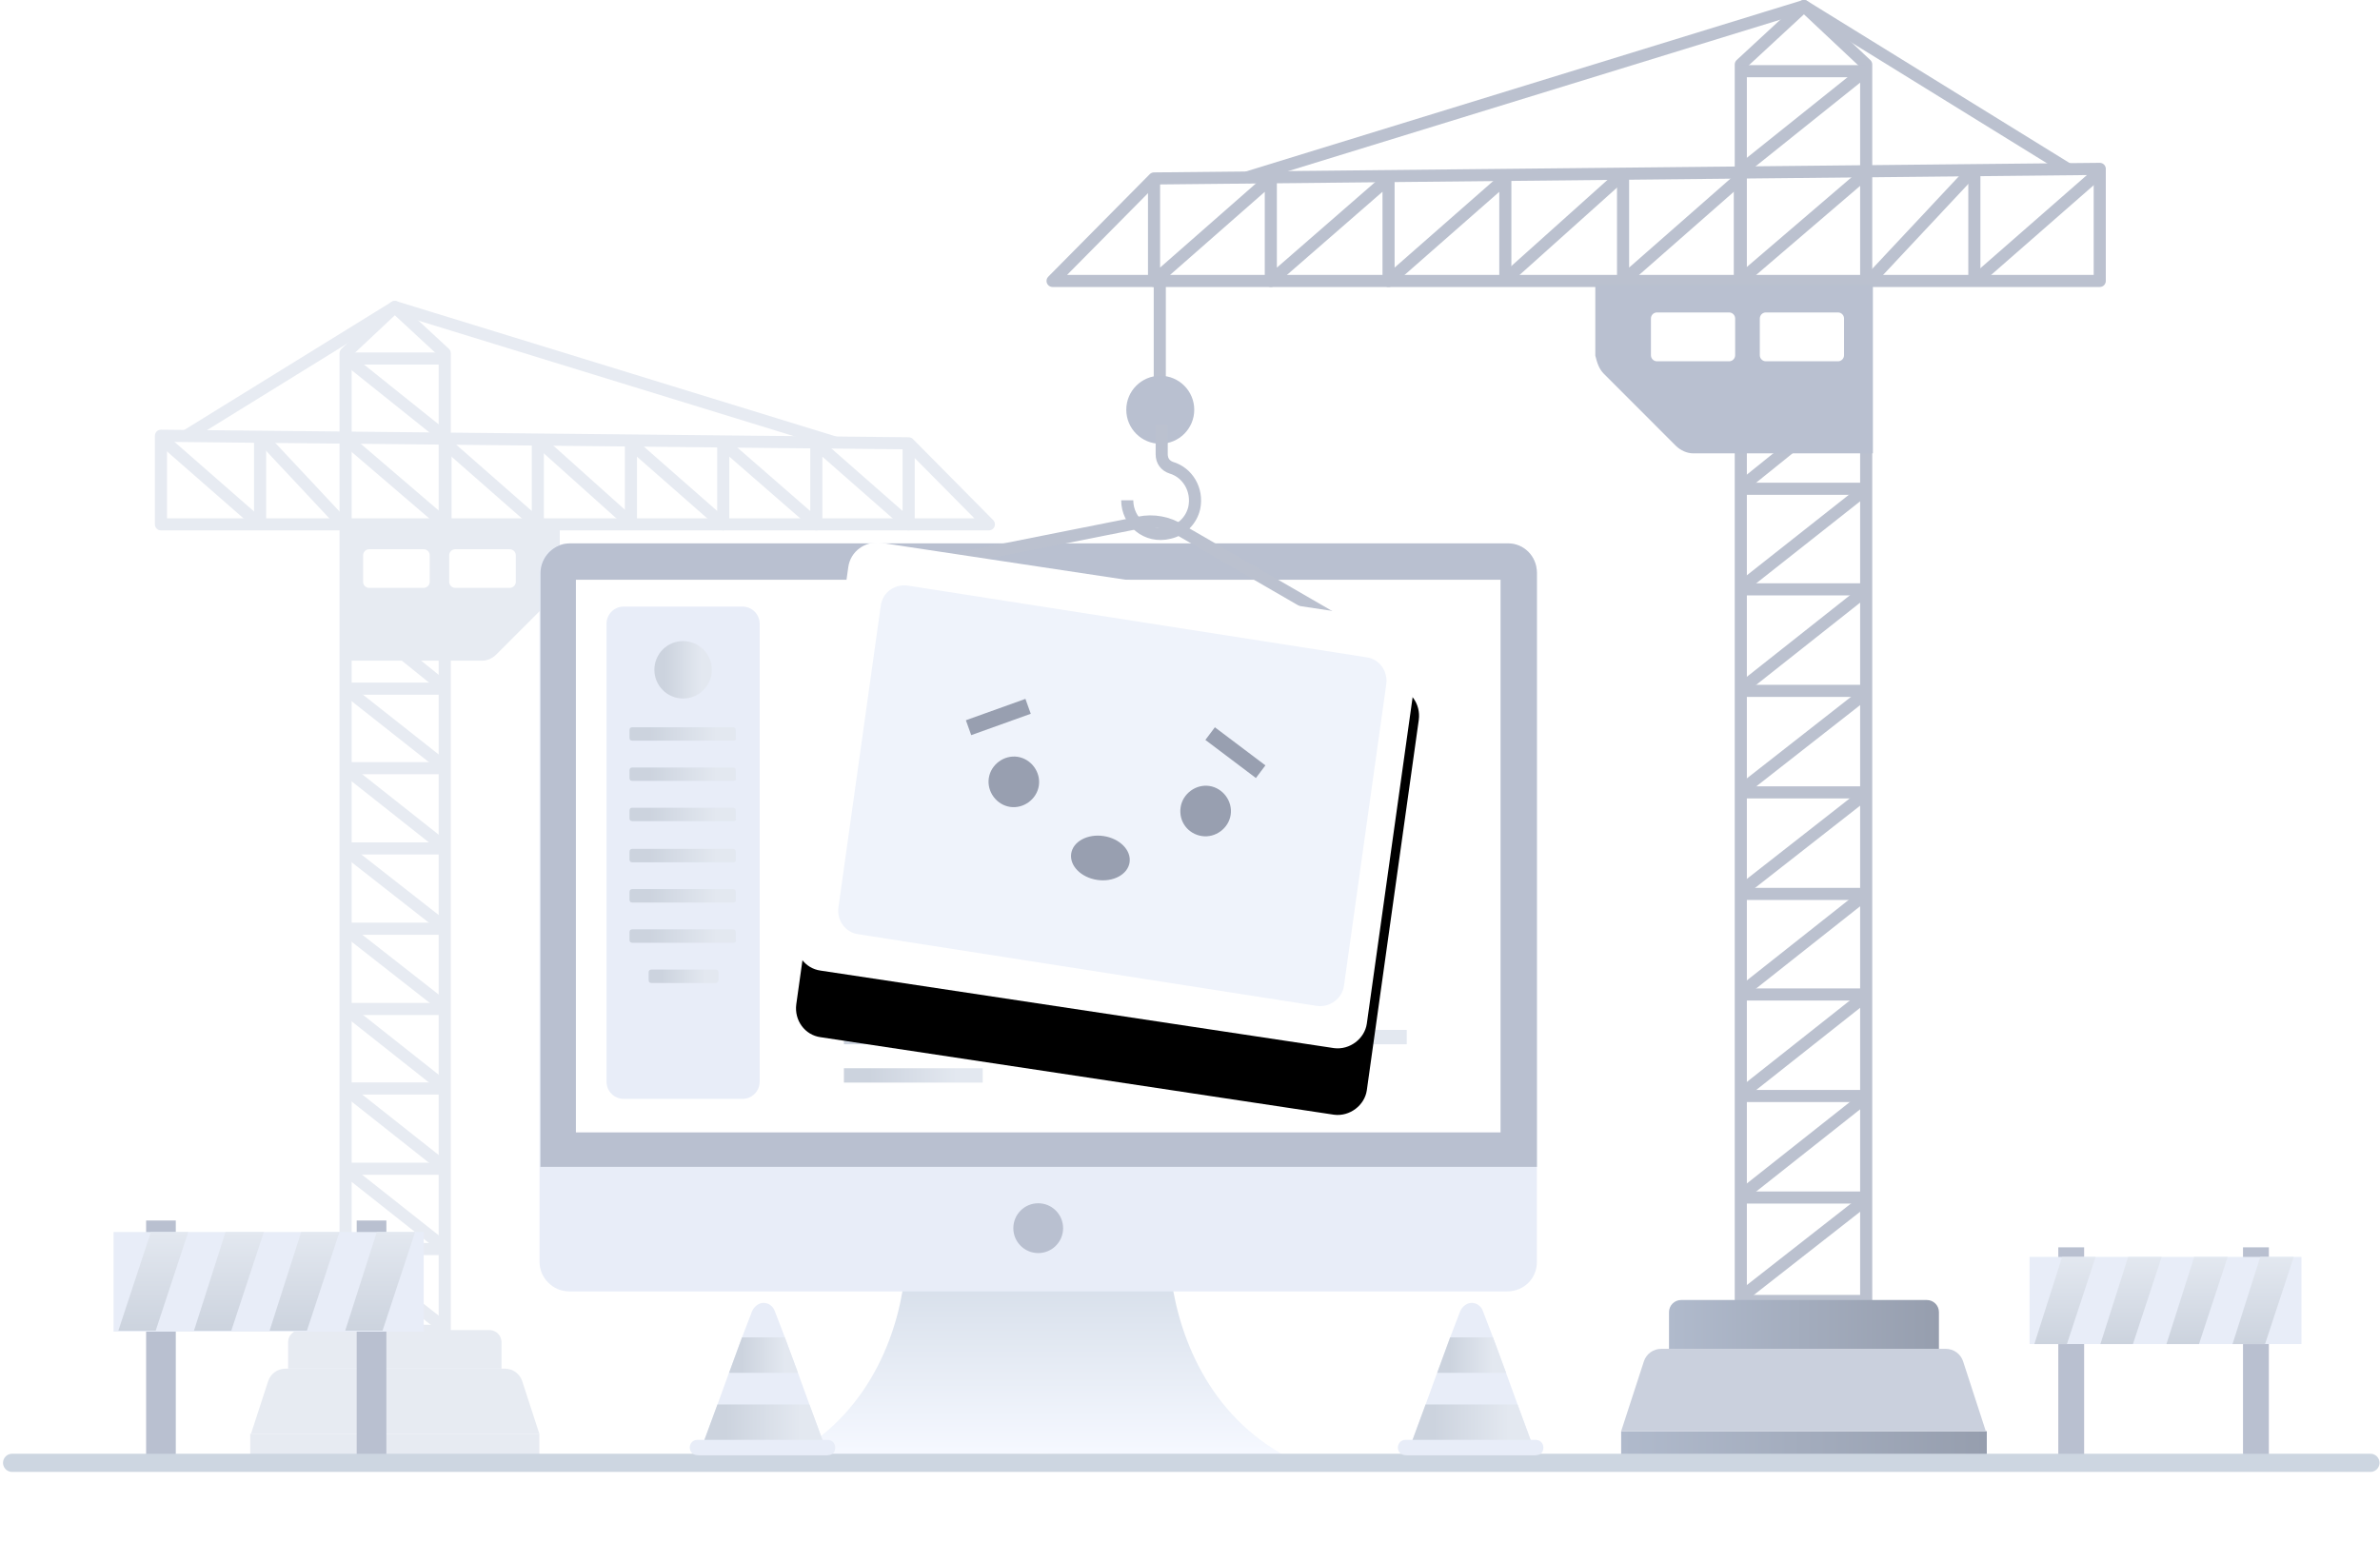 <?xml version="1.0" encoding="UTF-8"?>
<svg width="393px" height="258px" viewBox="0 0 393 258" version="1.1" xmlns="http://www.w3.org/2000/svg" xmlns:xlink="http://www.w3.org/1999/xlink">
    <title>500</title>
    <defs>
        <linearGradient x1="50.087%" y1="96.968%" x2="50.087%" y2="7.995%" id="linearGradient-1">
            <stop stop-color="#F5F8FF" offset="0%"></stop>
            <stop stop-color="#D8E0EB" offset="99.13%"></stop>
        </linearGradient>
        <linearGradient x1="50%" y1="0%" x2="50%" y2="100%" id="linearGradient-2">
            <stop stop-color="#E3E8F0" offset="0%"></stop>
            <stop stop-color="#CCD3DE" offset="100%"></stop>
        </linearGradient>
        <linearGradient x1="50.025%" y1="0%" x2="50.025%" y2="100%" id="linearGradient-3">
            <stop stop-color="#E3E8F0" offset="0%"></stop>
            <stop stop-color="#CCD3DE" offset="100%"></stop>
        </linearGradient>
        <linearGradient x1="49.951%" y1="0%" x2="49.951%" y2="100%" id="linearGradient-4">
            <stop stop-color="#E3E8F0" offset="0%"></stop>
            <stop stop-color="#CCD3DE" offset="100%"></stop>
        </linearGradient>
        <linearGradient x1="50%" y1="0%" x2="50%" y2="100%" id="linearGradient-5">
            <stop stop-color="#E3E8F0" offset="0%"></stop>
            <stop stop-color="#CCD3DE" offset="100%"></stop>
        </linearGradient>
        <linearGradient x1="50.004%" y1="0%" x2="50.004%" y2="100%" id="linearGradient-6">
            <stop stop-color="#E3E8F0" offset="0%"></stop>
            <stop stop-color="#CCD3DE" offset="100%"></stop>
        </linearGradient>
        <linearGradient x1="-0.091%" y1="48.124%" x2="99.833%" y2="48.124%" id="linearGradient-7">
            <stop stop-color="#B0BACC" offset="0%"></stop>
            <stop stop-color="#969EAE" offset="100%"></stop>
        </linearGradient>
        <linearGradient x1="0.144%" y1="50.738%" x2="100.047%" y2="50.738%" id="linearGradient-8">
            <stop stop-color="#B0BACC" offset="0%"></stop>
            <stop stop-color="#969EAE" offset="100%"></stop>
        </linearGradient>
        <linearGradient x1="81.274%" y1="0%" x2="18.273%" y2="0%" id="linearGradient-9">
            <stop stop-color="#E3E8F0" offset="0%"></stop>
            <stop stop-color="#CCD3DE" offset="100%"></stop>
        </linearGradient>
        <linearGradient x1="81.276%" y1="0%" x2="18.275%" y2="0%" id="linearGradient-10">
            <stop stop-color="#E3E8F0" offset="0%"></stop>
            <stop stop-color="#CCD3DE" offset="100%"></stop>
        </linearGradient>
        <linearGradient x1="81.276%" y1="0%" x2="18.275%" y2="0%" id="linearGradient-11">
            <stop stop-color="#E3E8F0" offset="0%"></stop>
            <stop stop-color="#CCD3DE" offset="100%"></stop>
        </linearGradient>
        <linearGradient x1="81.279%" y1="0%" x2="18.27%" y2="0%" id="linearGradient-12">
            <stop stop-color="#E3E8F0" offset="0%"></stop>
            <stop stop-color="#CCD3DE" offset="100%"></stop>
        </linearGradient>
        <linearGradient x1="81.278%" y1="0%" x2="18.274%" y2="0%" id="linearGradient-13">
            <stop stop-color="#E3E8F0" offset="0%"></stop>
            <stop stop-color="#CCD3DE" offset="100%"></stop>
        </linearGradient>
        <linearGradient x1="81.277%" y1="0%" x2="18.274%" y2="0%" id="linearGradient-14">
            <stop stop-color="#E3E8F0" offset="0%"></stop>
            <stop stop-color="#CCD3DE" offset="100%"></stop>
        </linearGradient>
        <linearGradient x1="81.281%" y1="0%" x2="18.274%" y2="0%" id="linearGradient-15">
            <stop stop-color="#E3E8F0" offset="0%"></stop>
            <stop stop-color="#CCD3DE" offset="100%"></stop>
        </linearGradient>
        <path d="M218.266,172.095 L133.515,159.297 C130.888,158.947 129.136,156.492 129.486,153.863 L138.07,92.68 C138.42,90.05 140.873,88.297 143.5,88.648 L228.251,101.445 C230.878,101.796 232.63,104.25 232.28,106.88 L223.696,168.063 C223.346,170.517 220.893,172.445 218.266,172.095 Z" id="path-16"></path>
        <filter x="-37.4%" y="-32.9%" width="174.8%" height="192.2%" filterUnits="objectBoundingBox" id="filter-17">
            <feOffset dx="0" dy="11" in="SourceAlpha" result="shadowOffsetOuter1"></feOffset>
            <feGaussianBlur stdDeviation="11" in="shadowOffsetOuter1" result="shadowBlurOuter1"></feGaussianBlur>
            <feColorMatrix values="0 0 0 0 0.396   0 0 0 0 0.478   0 0 0 0 0.576  0 0 0 0.18 0" type="matrix" in="shadowBlurOuter1"></feColorMatrix>
        </filter>
        <linearGradient x1="81.273%" y1="0%" x2="18.279%" y2="0%" id="linearGradient-18">
            <stop stop-color="#E3E8F0" offset="0%"></stop>
            <stop stop-color="#CCD3DE" offset="100%"></stop>
        </linearGradient>
        <linearGradient x1="81.28%" y1="0%" x2="18.276%" y2="0%" id="linearGradient-19">
            <stop stop-color="#E3E8F0" offset="0%"></stop>
            <stop stop-color="#CCD3DE" offset="100%"></stop>
        </linearGradient>
        <linearGradient x1="81.28%" y1="0%" x2="18.271%" y2="0%" id="linearGradient-20">
            <stop stop-color="#E3E8F0" offset="0%"></stop>
            <stop stop-color="#CCD3DE" offset="100%"></stop>
        </linearGradient>
    </defs>
    <g id="6.12-默认图片-视频图-/-Default-picture" stroke="none" stroke-width="1" fill="none" fill-rule="evenodd">
        <g id="6.14空状态" transform="translate(-596, -327)">
            <g id="500" transform="translate(596, 327)">
                <g id="Large-02" transform="translate(2, 1)">
                    <polygon id="Path" fill="#E7EBF2" fill-rule="nonzero" points="39.323 235.791 87.06 235.791 87.06 239.668 39.323 239.668"></polygon>
                    <path d="M42.273,227.108 C42.675,225.872 43.827,225.036 45.126,225.036 L81.382,225.036 C82.681,225.036 83.833,225.872 84.235,227.108 L87.06,235.791 L39.448,235.791 L42.273,227.108 Z" id="Path" fill="#E7EBF2" fill-rule="nonzero"></path>
                    <polygon id="Path" stroke="#E7EBF2" stroke-width="2" stroke-linejoin="round" points="24.578 70.964 24.578 85.596 161.289 85.596 148.043 72.214"></polygon>
                    <polyline id="Path" stroke="#E7EBF2" stroke-width="2" stroke-linejoin="round" points="102.181 85.596 102.181 72.214 117.426 85.596 117.426 72.214 132.797 85.596 132.797 72.214 148.043 85.596 148.043 72.715 148.043 72.214"></polyline>
                    <line x1="40.948" y1="85.595" x2="40.948" y2="71.214" id="Path" stroke="#E7EBF2" stroke-width="2" stroke-linejoin="round"></line>
                    <polyline id="Path" stroke="#E7EBF2" stroke-width="2" stroke-linejoin="round" points="86.81 72.214 86.81 85.596 71.564 72.214"></polyline>
                    <line x1="71.564" y1="72.214" x2="71.564" y2="85.596" id="Path" stroke="#E7EBF2" stroke-width="2" stroke-linejoin="round"></line>
                    <polygon id="Path" stroke="#E7EBF2" stroke-width="2" stroke-linejoin="round" points="55.069 218.782 71.439 218.782 71.439 57.332 63.192 49.703 55.069 57.332"></polygon>
                    <line x1="71.439" y1="58.208" x2="55.069" y2="58.208" id="Path" stroke="#E7EBF2" stroke-width="2"></line>
                    <line x1="71.439" y1="99.477" x2="55.069" y2="99.477" id="Path" stroke="#E7EBF2" stroke-width="2" stroke-linejoin="round"></line>
                    <line x1="71.439" y1="112.733" x2="55.069" y2="112.733" id="Path" stroke="#E7EBF2" stroke-width="2"></line>
                    <line x1="71.439" y1="125.864" x2="55.069" y2="125.864" id="Path" stroke="#E7EBF2" stroke-width="2"></line>
                    <line x1="71.439" y1="139.12" x2="55.069" y2="139.12" id="Path" stroke="#E7EBF2" stroke-width="2"></line>
                    <line x1="71.439" y1="152.377" x2="55.069" y2="152.377" id="Path" stroke="#E7EBF2" stroke-width="2"></line>
                    <line x1="71.439" y1="165.633" x2="55.069" y2="165.633" id="Path" stroke="#E7EBF2" stroke-width="2"></line>
                    <line x1="71.439" y1="178.764" x2="55.069" y2="178.764" id="Path" stroke="#E7EBF2" stroke-width="2"></line>
                    <line x1="71.439" y1="192.02" x2="55.069" y2="192.02" id="Path" stroke="#E7EBF2" stroke-width="2"></line>
                    <line x1="71.439" y1="205.276" x2="55.069" y2="205.276" id="Path" stroke="#E7EBF2" stroke-width="2"></line>
                    <polyline id="Path" stroke="#E7EBF2" stroke-width="2" stroke-linejoin="round" points="135.921 72.089 63.192 49.703 28.576 71.088"></polyline>
                    <line x1="71.564" y1="85.595" x2="55.069" y2="71.463" id="Path" stroke="#E7EBF2" stroke-width="2" stroke-linejoin="round"></line>
                    <line x1="55.569" y1="86.096" x2="71.064" y2="98.977" id="Path" stroke="#E7EBF2" stroke-width="2" stroke-linejoin="round"></line>
                    <line x1="55.569" y1="58.458" x2="71.189" y2="70.963" id="Path" stroke="#E7EBF2" stroke-width="2" stroke-linejoin="round"></line>
                    <line x1="41.448" y1="71.463" x2="54.444" y2="85.345" id="Path" stroke="#E7EBF2" stroke-width="2" stroke-linejoin="round"></line>
                    <line x1="40.573" y1="85.345" x2="24.703" y2="71.463" id="Path" stroke="#E7EBF2" stroke-width="2" stroke-linejoin="round"></line>
                    <line x1="87.31" y1="72.089" x2="101.681" y2="84.97" id="Path" stroke="#E7EBF2" stroke-width="2" stroke-linejoin="round"></line>
                    <line x1="55.694" y1="99.852" x2="71.064" y2="112.233" id="Path" stroke="#E7EBF2" stroke-width="2" stroke-linejoin="round"></line>
                    <line x1="55.694" y1="113.233" x2="71.064" y2="125.364" id="Path" stroke="#E7EBF2" stroke-width="2" stroke-linejoin="round"></line>
                    <line x1="55.569" y1="126.364" x2="71.064" y2="138.62" id="Path" stroke="#E7EBF2" stroke-width="2" stroke-linejoin="round"></line>
                    <line x1="55.569" y1="139.746" x2="71.064" y2="151.877" id="Path" stroke="#E7EBF2" stroke-width="2" stroke-linejoin="round"></line>
                    <line x1="55.569" y1="152.877" x2="71.064" y2="165.008" id="Path" stroke="#E7EBF2" stroke-width="2" stroke-linejoin="round"></line>
                    <line x1="55.569" y1="166.008" x2="71.064" y2="178.264" id="Path" stroke="#E7EBF2" stroke-width="2" stroke-linejoin="round"></line>
                    <line x1="55.569" y1="179.264" x2="71.064" y2="191.52" id="Path" stroke="#E7EBF2" stroke-width="2" stroke-linejoin="round"></line>
                    <line x1="55.569" y1="192.521" x2="71.064" y2="204.776" id="Path" stroke="#E7EBF2" stroke-width="2" stroke-linejoin="round"></line>
                    <line x1="55.569" y1="205.901" x2="71.064" y2="218.032" id="Path" stroke="#E7EBF2" stroke-width="2" stroke-linejoin="round"></line>
                    <path d="M47.572,218.658 L78.812,218.658 C79.916,218.658 80.812,219.553 80.812,220.658 L80.812,225.036 L45.572,225.036 L45.572,220.658 C45.572,219.553 46.467,218.658 47.572,218.658 Z" id="Path" fill="#E7EBF2" fill-rule="nonzero"></path>
                    <path d="M89.309,97.726 L79.937,107.105 C79.312,107.731 78.437,108.106 77.687,108.106 L54.194,108.106 L54.194,86.096 L90.434,86.096 L90.434,95.35 C90.184,96.35 89.934,97.101 89.309,97.726 Z" id="Path" fill="#E7EBF2" fill-rule="nonzero"></path>
                    <path d="M67.957,96.087 L58.96,96.087 C58.408,96.087 57.96,95.639 57.96,95.087 L57.96,90.709 C57.96,90.156 58.408,89.709 58.96,89.709 L67.957,89.709 C68.509,89.709 68.957,90.156 68.957,90.709 L68.957,95.087 C68.957,95.639 68.509,96.087 67.957,96.087 Z" id="Path" fill="#FFFFFF" fill-rule="nonzero"></path>
                    <path d="M82.173,96.086 L73.176,96.086 C72.624,96.086 72.176,95.639 72.176,95.086 L72.176,90.709 C72.176,90.156 72.624,89.709 73.176,89.709 L82.173,89.709 C82.725,89.709 83.173,90.156 83.173,90.709 L83.173,95.086 C83.173,95.639 82.725,96.086 82.173,96.086 Z" id="Path" fill="#FFFFFF" fill-rule="nonzero"></path>
                    <polygon id="Path" fill="#B9C0D0" fill-rule="nonzero" points="27.027 200.569 22.128 200.569 22.128 240.587 27.027 240.587"></polygon>
                    <polygon id="Path" fill="#B9C0D0" fill-rule="nonzero" points="61.8 200.569 56.9 200.569 56.9 240.587 61.8 240.587"></polygon>
                    <path d="M209.742,239.164 C196.465,239.48 180.659,239.164 169.437,239.005 C158.215,239.322 142.409,239.48 129.133,239.164 C142.251,231.729 146.677,217.968 147.467,208.794 L191.249,208.794 C192.197,217.968 196.623,231.729 209.742,239.164 Z" id="Path" fill="url(#linearGradient-1)" fill-rule="nonzero"></path>
                    <path d="M251.785,93.641 L251.785,207.37 C251.785,210.217 249.572,212.274 246.885,212.274 L91.989,212.274 C89.302,212.274 87.089,210.059 87.089,207.37 L87.089,93.641 C87.089,90.952 89.302,88.738 91.989,88.738 L246.885,88.738 C249.572,88.738 251.785,90.794 251.785,93.641 Z" id="Path" fill="#E8EDF8" fill-rule="nonzero"></path>
                    <path d="M251.785,93.641 L251.785,191.711 L87.247,191.711 L87.247,93.641 C87.247,90.952 89.46,88.738 92.147,88.738 L247.043,88.738 C249.572,88.738 251.785,90.794 251.785,93.641 Z" id="Path" fill="#B9C0D0" fill-rule="nonzero"></path>
                    <polygon id="Path" fill="#FFFFFF" fill-rule="nonzero" points="245.937 94.748 93.096 94.748 93.096 186.016 245.779 186.016 245.779 94.748"></polygon>
                    <path d="M169.437,205.946 C171.707,205.946 173.547,204.105 173.547,201.834 C173.547,199.562 171.707,197.721 169.437,197.721 C167.168,197.721 165.328,199.562 165.328,201.834 C165.328,204.105 167.168,205.946 169.437,205.946 Z" id="Path" fill="#B9C0D0" fill-rule="nonzero"></path>
                    <polygon id="Path" fill="#B9C0D0" fill-rule="nonzero" points="342.145 204.998 337.878 204.998 337.878 240.113 342.145 240.113"></polygon>
                    <polygon id="Path" fill="#B9C0D0" fill-rule="nonzero" points="372.649 204.998 368.379 204.998 368.379 240.113 372.649 240.113"></polygon>
                    <polygon id="Path" fill="#E8EDF8" fill-rule="nonzero" points="378.029 206.579 333.136 206.579 333.136 220.973 378.029 220.973"></polygon>
                    <polygon id="Path" fill="url(#linearGradient-2)" fill-rule="nonzero" points="344.042 206.579 339.3 220.973 333.926 220.973 338.51 206.579"></polygon>
                    <polygon id="Path" fill="url(#linearGradient-2)" fill-rule="nonzero" points="354.948 206.579 350.206 220.973 344.832 220.973 349.416 206.579"></polygon>
                    <polygon id="Path" fill="url(#linearGradient-3)" fill-rule="nonzero" points="365.849 206.579 361.109 220.973 355.738 220.973 360.322 206.579"></polygon>
                    <polygon id="Path" fill="url(#linearGradient-4)" fill-rule="nonzero" points="376.759 206.579 372.019 220.973 366.649 220.973 371.229 206.579"></polygon>
                    <polygon id="Path" fill="#E8EDF8" fill-rule="nonzero" points="67.964 202.467 16.754 202.467 16.754 218.917 67.964 218.917"></polygon>
                    <polygon id="Path" fill="url(#linearGradient-5)" fill-rule="nonzero" points="29.082 202.467 23.708 218.759 17.544 218.759 22.918 202.467"></polygon>
                    <polygon id="Path" fill="url(#linearGradient-6)" fill-rule="nonzero" points="41.569 202.467 36.195 218.759 30.03 218.759 35.246 202.467"></polygon>
                    <polygon id="Path" fill="url(#linearGradient-5)" fill-rule="nonzero" points="54.055 202.467 48.681 218.759 42.517 218.759 47.733 202.467"></polygon>
                    <polygon id="Path" fill="url(#linearGradient-5)" fill-rule="nonzero" points="66.542 202.467 61.168 218.759 55.004 218.759 60.219 202.467"></polygon>
                    <line x1="189.511" y1="44.607" x2="189.511" y2="63.905" id="Path" stroke="#BBC1CF" stroke-width="2" stroke-linejoin="round"></line>
                    <path d="M189.59,72.288 C192.688,72.288 195.201,69.774 195.201,66.672 C195.201,63.571 192.688,61.057 189.59,61.057 C186.491,61.057 183.979,63.571 183.979,66.672 C183.979,69.774 186.491,72.288 189.59,72.288 Z" id="Path" fill="#B9C0D0" fill-rule="nonzero"></path>
                    <path d="M184.137,81.62 C184.137,85.1 187.298,87.947 191.091,86.998 C193.146,86.524 194.727,84.942 195.201,82.886 C195.833,79.88 194.094,77.033 191.407,76.242 C190.459,75.926 189.827,75.135 189.827,74.028 L189.827,69.124" id="Path" stroke="#BBC1CF" stroke-width="2" stroke-linejoin="round"></path>
                    <polygon id="Path" fill="url(#linearGradient-7)" fill-rule="nonzero" points="326.072 235.367 265.694 235.367 265.694 240.271 326.072 240.271"></polygon>
                    <path d="M322.162,223.836 C321.761,222.601 320.609,221.764 319.31,221.764 L272.299,221.764 C270.999,221.764 269.848,222.601 269.446,223.836 L265.694,235.367 L325.914,235.367 L322.162,223.836 Z" id="Path" fill="#CAD0DD" fill-rule="nonzero"></path>
                    <polygon id="Path" stroke="#BBC1CF" stroke-width="2" stroke-linejoin="round" points="344.723 26.89 344.723 45.397 171.808 45.397 188.562 28.472"></polygon>
                    <polyline id="Path" stroke="#BBC1CF" stroke-width="2" stroke-linejoin="round" points="246.569 45.397 246.569 28.472 227.286 45.397 227.286 28.472 207.845 45.397 207.845 28.472 188.562 45.397 188.562 29.105 188.562 28.472"></polyline>
                    <line x1="324.017" y1="45.397" x2="324.017" y2="27.207" id="Path" stroke="#BBC1CF" stroke-width="2" stroke-linejoin="round"></line>
                    <polyline id="Path" stroke="#BBC1CF" stroke-width="2" stroke-linejoin="round" points="266.01 28.472 266.01 45.397 285.293 28.472"></polyline>
                    <line x1="285.293" y1="28.472" x2="285.293" y2="45.397" id="Path" stroke="#BBC1CF" stroke-width="2" stroke-linejoin="round"></line>
                    <polygon id="Path" stroke="#BBC1CF" stroke-width="2" stroke-linejoin="round" points="306.157 213.854 285.451 213.854 285.451 9.649 295.883 2.84217094e-14 306.157 9.649"></polygon>
                    <line x1="285.451" y1="10.757" x2="306.157" y2="10.757" id="Path" stroke="#BBC1CF" stroke-width="2"></line>
                    <line x1="285.451" y1="62.955" x2="306.157" y2="62.955" id="Path" stroke="#BBC1CF" stroke-width="2" stroke-linejoin="round"></line>
                    <line x1="285.451" y1="79.721" x2="306.157" y2="79.721" id="Path" stroke="#BBC1CF" stroke-width="2"></line>
                    <line x1="285.451" y1="96.33" x2="306.157" y2="96.33" id="Path" stroke="#BBC1CF" stroke-width="2"></line>
                    <line x1="285.451" y1="113.097" x2="306.157" y2="113.097" id="Path" stroke="#BBC1CF" stroke-width="2"></line>
                    <line x1="285.451" y1="129.863" x2="306.157" y2="129.863" id="Path" stroke="#BBC1CF" stroke-width="2"></line>
                    <line x1="285.451" y1="146.63" x2="306.157" y2="146.63" id="Path" stroke="#BBC1CF" stroke-width="2"></line>
                    <line x1="285.451" y1="163.238" x2="306.157" y2="163.238" id="Path" stroke="#BBC1CF" stroke-width="2"></line>
                    <line x1="285.451" y1="180.005" x2="306.157" y2="180.005" id="Path" stroke="#BBC1CF" stroke-width="2"></line>
                    <line x1="285.451" y1="196.772" x2="306.157" y2="196.772" id="Path" stroke="#BBC1CF" stroke-width="2"></line>
                    <polyline id="Path" stroke="#BBC1CF" stroke-width="2" stroke-linejoin="round" points="203.894 28.313 295.883 0 339.665 27.048"></polyline>
                    <line x1="285.293" y1="45.397" x2="306.157" y2="27.523" id="Path" stroke="#BBC1CF" stroke-width="2" stroke-linejoin="round"></line>
                    <line x1="305.525" y1="46.03" x2="285.926" y2="62.322" id="Path" stroke="#BBC1CF" stroke-width="2" stroke-linejoin="round"></line>
                    <line x1="305.525" y1="11.073" x2="285.767" y2="26.89" id="Path" stroke="#BBC1CF" stroke-width="2" stroke-linejoin="round"></line>
                    <line x1="323.385" y1="27.523" x2="306.947" y2="45.08" id="Path" stroke="#BBC1CF" stroke-width="2" stroke-linejoin="round"></line>
                    <line x1="324.492" y1="45.08" x2="344.565" y2="27.523" id="Path" stroke="#BBC1CF" stroke-width="2" stroke-linejoin="round"></line>
                    <line x1="265.378" y1="28.314" x2="247.201" y2="44.606" id="Path" stroke="#BBC1CF" stroke-width="2" stroke-linejoin="round"></line>
                    <line x1="305.367" y1="63.429" x2="285.926" y2="79.089" id="Path" stroke="#BBC1CF" stroke-width="2" stroke-linejoin="round"></line>
                    <line x1="305.367" y1="80.354" x2="285.926" y2="95.697" id="Path" stroke="#BBC1CF" stroke-width="2" stroke-linejoin="round"></line>
                    <line x1="305.525" y1="96.962" x2="285.926" y2="112.464" id="Path" stroke="#BBC1CF" stroke-width="2" stroke-linejoin="round"></line>
                    <line x1="305.525" y1="113.888" x2="285.926" y2="129.231" id="Path" stroke="#BBC1CF" stroke-width="2" stroke-linejoin="round"></line>
                    <line x1="305.525" y1="130.496" x2="285.926" y2="145.839" id="Path" stroke="#BBC1CF" stroke-width="2" stroke-linejoin="round"></line>
                    <line x1="305.525" y1="147.104" x2="285.926" y2="162.606" id="Path" stroke="#BBC1CF" stroke-width="2" stroke-linejoin="round"></line>
                    <line x1="305.525" y1="163.871" x2="285.926" y2="179.373" id="Path" stroke="#BBC1CF" stroke-width="2" stroke-linejoin="round"></line>
                    <line x1="305.525" y1="180.638" x2="285.926" y2="196.139" id="Path" stroke="#BBC1CF" stroke-width="2" stroke-linejoin="round"></line>
                    <line x1="305.525" y1="197.563" x2="285.926" y2="212.906" id="Path" stroke="#BBC1CF" stroke-width="2" stroke-linejoin="round"></line>
                    <path d="M316.169,213.697 L275.597,213.697 C274.493,213.697 273.597,214.593 273.597,215.697 L273.597,221.764 L318.169,221.764 L318.169,215.697 C318.169,214.593 317.274,213.697 316.169,213.697 Z" id="Path" fill="url(#linearGradient-8)" fill-rule="nonzero"></path>
                    <path d="M120.597,180.48 L100.998,180.48 C99.418,180.48 98.153,179.215 98.153,177.633 L98.153,102.025 C98.153,100.443 99.418,99.178 100.998,99.178 L120.597,99.178 C122.178,99.178 123.442,100.443 123.442,102.025 L123.442,177.633 C123.442,179.215 122.178,180.48 120.597,180.48 Z" id="Path" fill="#E8EDF8" fill-rule="nonzero"></path>
                    <path d="M110.798,114.362 C113.417,114.362 115.54,112.238 115.54,109.617 C115.54,106.996 113.417,104.872 110.798,104.872 C108.179,104.872 106.056,106.996 106.056,109.617 C106.056,112.238 108.179,114.362 110.798,114.362 Z" id="Path" fill="url(#linearGradient-9)" fill-rule="nonzero"></path>
                    <path d="M119.175,121.322 L102.421,121.322 C102.105,121.322 101.947,121.164 101.947,120.848 L101.947,119.582 C101.947,119.266 102.105,119.108 102.421,119.108 L119.017,119.108 C119.333,119.108 119.491,119.266 119.491,119.582 L119.491,120.848 C119.649,121.164 119.333,121.322 119.175,121.322 Z" id="Path" fill="url(#linearGradient-10)" fill-rule="nonzero"></path>
                    <path d="M119.175,127.965 L102.421,127.965 C102.105,127.965 101.947,127.807 101.947,127.491 L101.947,126.225 C101.947,125.909 102.105,125.751 102.421,125.751 L119.017,125.751 C119.333,125.751 119.491,125.909 119.491,126.225 L119.491,127.491 C119.649,127.807 119.333,127.965 119.175,127.965 Z" id="Path" fill="url(#linearGradient-10)" fill-rule="nonzero"></path>
                    <path d="M119.175,134.609 L102.421,134.609 C102.105,134.609 101.947,134.451 101.947,134.135 L101.947,132.869 C101.947,132.553 102.105,132.395 102.421,132.395 L119.017,132.395 C119.333,132.395 119.491,132.553 119.491,132.869 L119.491,134.135 C119.649,134.451 119.333,134.609 119.175,134.609 Z" id="Path" fill="url(#linearGradient-10)" fill-rule="nonzero"></path>
                    <path d="M119.175,141.41 L102.421,141.41 C102.105,141.41 101.947,141.252 101.947,140.936 L101.947,139.67 C101.947,139.354 102.105,139.196 102.421,139.196 L119.017,139.196 C119.333,139.196 119.491,139.354 119.491,139.67 L119.491,140.936 C119.649,141.094 119.333,141.41 119.175,141.41 Z" id="Path" fill="url(#linearGradient-10)" fill-rule="nonzero"></path>
                    <path d="M119.175,148.054 L102.421,148.054 C102.105,148.054 101.947,147.896 101.947,147.579 L101.947,146.314 C101.947,145.998 102.105,145.839 102.421,145.839 L119.017,145.839 C119.333,145.839 119.491,145.998 119.491,146.314 L119.491,147.579 C119.649,147.738 119.333,148.054 119.175,148.054 Z" id="Path" fill="url(#linearGradient-11)" fill-rule="nonzero"></path>
                    <path d="M119.175,154.697 L102.421,154.697 C102.105,154.697 101.947,154.539 101.947,154.223 L101.947,152.957 C101.947,152.641 102.105,152.483 102.421,152.483 L119.017,152.483 C119.333,152.483 119.491,152.641 119.491,152.957 L119.491,154.223 C119.649,154.539 119.333,154.697 119.175,154.697 Z" id="Path" fill="url(#linearGradient-10)" fill-rule="nonzero"></path>
                    <path d="M116.172,161.341 L105.582,161.341 C105.266,161.341 105.108,161.183 105.108,160.866 L105.108,159.601 C105.108,159.284 105.266,159.126 105.582,159.126 L116.172,159.126 C116.488,159.126 116.646,159.284 116.646,159.601 L116.646,160.866 C116.646,161.183 116.33,161.341 116.172,161.341 Z" id="Path" fill="url(#linearGradient-12)" fill-rule="nonzero"></path>
                    <polygon id="Path" fill="url(#linearGradient-13)" fill-rule="nonzero" points="179.553 169.091 137.352 169.091 137.352 171.464 179.553 171.464"></polygon>
                    <polygon id="Path" fill="url(#linearGradient-14)" fill-rule="nonzero" points="160.27 175.418 137.352 175.418 137.352 177.791 160.27 177.791"></polygon>
                    <polygon id="Path" fill="url(#linearGradient-13)" fill-rule="nonzero" points="230.289 169.091 188.088 169.091 188.088 171.464 230.289 171.464"></polygon>
                    <polygon id="Path" fill="url(#linearGradient-15)" fill-rule="nonzero" points="211.006 175.418 188.088 175.418 188.088 177.791 211.006 177.791"></polygon>
                    <path d="M152.592,91.979 L186.051,85.317 C188.503,84.791 190.956,85.317 192.883,86.544 L218.634,101.445" id="Path" stroke="#BBC1CF" stroke-width="2" stroke-linejoin="round"></path>
                    <g id="Path" fill-rule="nonzero">
                        <use fill="black" fill-opacity="1" filter="url(#filter-17)" xlink:href="#path-16"></use>
                        <use fill="#FFFFFF" xlink:href="#path-16"></use>
                    </g>
                    <path d="M215.49,165.132 L139.731,153.291 C137.589,153.005 136.161,151.005 136.447,148.862 L143.443,98.995 C143.729,96.851 145.727,95.422 147.869,95.708 L223.629,107.55 C225.77,107.835 227.198,109.836 226.913,111.979 L219.917,161.846 C219.631,163.846 217.632,165.418 215.49,165.132 Z" id="Path" fill="#EFF3FB" fill-rule="nonzero"></path>
                    <path d="M262.849,60.741 L274.704,72.604 C275.494,73.395 276.6,73.869 277.549,73.869 L307.263,73.869 L307.263,46.03 L261.427,46.03 L261.427,57.735 C261.743,59.001 262.059,59.95 262.849,60.741 Z" id="Path" fill="#B9C0D0" fill-rule="nonzero"></path>
                    <path d="M289.591,58.667 L301.5,58.667 C302.052,58.667 302.5,58.219 302.5,57.667 L302.5,51.6 C302.5,51.048 302.052,50.6 301.5,50.6 L289.591,50.6 C289.039,50.6 288.591,51.048 288.591,51.6 L288.591,57.667 C288.591,58.219 289.039,58.667 289.591,58.667 Z" id="Path" fill="#FFFFFF" fill-rule="nonzero"></path>
                    <path d="M271.611,58.667 L283.52,58.667 C284.072,58.667 284.52,58.219 284.52,57.667 L284.52,51.6 C284.52,51.048 284.072,50.6 283.52,50.6 L271.611,50.6 C271.058,50.6 270.611,51.048 270.611,51.6 L270.611,57.667 C270.611,58.219 271.058,58.667 271.611,58.667 Z" id="Path" fill="#FFFFFF" fill-rule="nonzero"></path>
                    <line x1="0" y1="240.587" x2="389.419" y2="240.587" id="Path" stroke="#CDD6E1" stroke-width="3" stroke-linecap="round" stroke-linejoin="round"></line>
                    <path d="M134.656,239.322 L113.319,239.322 L114.267,236.95 L116.48,230.939 L118.376,225.719 L120.589,219.708 L122.17,215.596 C122.486,214.805 123.276,214.172 124.067,214.172 C124.857,214.172 125.647,214.647 125.963,215.596 L127.544,219.708 L129.757,225.719 L131.653,230.939 L133.866,236.95 L134.656,239.322 Z" id="Path" fill="#E8EDF8" fill-rule="nonzero"></path>
                    <polygon id="Path" fill="url(#linearGradient-18)" fill-rule="nonzero" points="129.763 225.719 118.389 225.719 120.527 219.867 127.595 219.867"></polygon>
                    <polygon id="Path" fill="url(#linearGradient-19)" fill-rule="nonzero" points="133.859 236.95 114.26 236.95 116.473 230.939 131.647 230.939"></polygon>
                    <path d="M134.656,239.323 L113.161,239.323 C112.528,239.323 111.896,238.848 111.896,238.057 C111.896,237.425 112.37,236.792 113.161,236.792 L134.656,236.792 C135.289,236.792 135.921,237.266 135.921,238.057 C135.921,238.848 135.447,239.323 134.656,239.323 Z" id="Path" fill="#E8EDF8" fill-rule="nonzero"></path>
                    <path d="M251.587,239.322 L230.249,239.322 L231.198,236.95 L233.411,230.939 L235.307,225.719 L237.52,219.708 L239.101,215.596 C239.417,214.805 240.207,214.172 240.997,214.172 C241.788,214.172 242.578,214.647 242.894,215.596 L244.475,219.708 L246.687,225.719 L248.584,230.939 L250.797,236.95 L251.587,239.322 Z" id="Path" fill="#E8EDF8" fill-rule="nonzero"></path>
                    <polygon id="Path" fill="url(#linearGradient-20)" fill-rule="nonzero" points="246.693 225.719 235.32 225.719 237.457 219.867 244.525 219.867"></polygon>
                    <polygon id="Path" fill="url(#linearGradient-19)" fill-rule="nonzero" points="250.79 236.95 231.191 236.95 233.404 230.939 248.577 230.939"></polygon>
                    <path d="M251.587,239.323 L230.091,239.323 C229.459,239.323 228.827,238.848 228.827,238.057 C228.827,237.425 229.301,236.792 230.091,236.792 L251.587,236.792 C252.219,236.792 252.852,237.266 252.852,238.057 C252.852,238.848 252.378,239.323 251.587,239.323 Z" id="Path" fill="#E8EDF8" fill-rule="nonzero"></path>
                    <path d="M164.782,132.258 C167.02,132.598 169.201,130.991 169.541,128.752 C169.881,126.512 168.275,124.329 166.038,123.989 C163.8,123.649 161.618,125.256 161.278,127.495 C160.938,129.735 162.544,131.918 164.782,132.258 Z" id="Path" fill="#989FB0" fill-rule="nonzero"></path>
                    <path d="M196.456,137.075 C198.694,137.415 200.876,135.808 201.216,133.569 C201.556,131.329 199.95,129.146 197.712,128.806 C195.474,128.466 193.293,130.073 192.953,132.312 C192.587,134.724 194.219,136.735 196.456,137.075 Z" id="Path" fill="#989FB0" fill-rule="nonzero"></path>
                    <polygon id="Path" fill="#989FB0" fill-rule="nonzero" points="167.325 114.42 157.492 117.949 158.373 120.409 168.207 116.88"></polygon>
                    <polygon id="Path" fill="#989FB0" fill-rule="nonzero" points="198.609 119.111 197.038 121.198 205.381 127.49 206.953 125.403"></polygon>
                    <path d="M179.154,144.314 C181.816,144.718 184.22,143.427 184.524,141.429 C184.827,139.431 182.915,137.483 180.253,137.078 C177.591,136.673 175.187,137.965 174.884,139.963 C174.58,141.961 176.492,143.909 179.154,144.314 Z" id="Path" fill="#989FB0" fill-rule="nonzero"></path>
                </g>
            </g>
        </g>
    </g>
</svg>